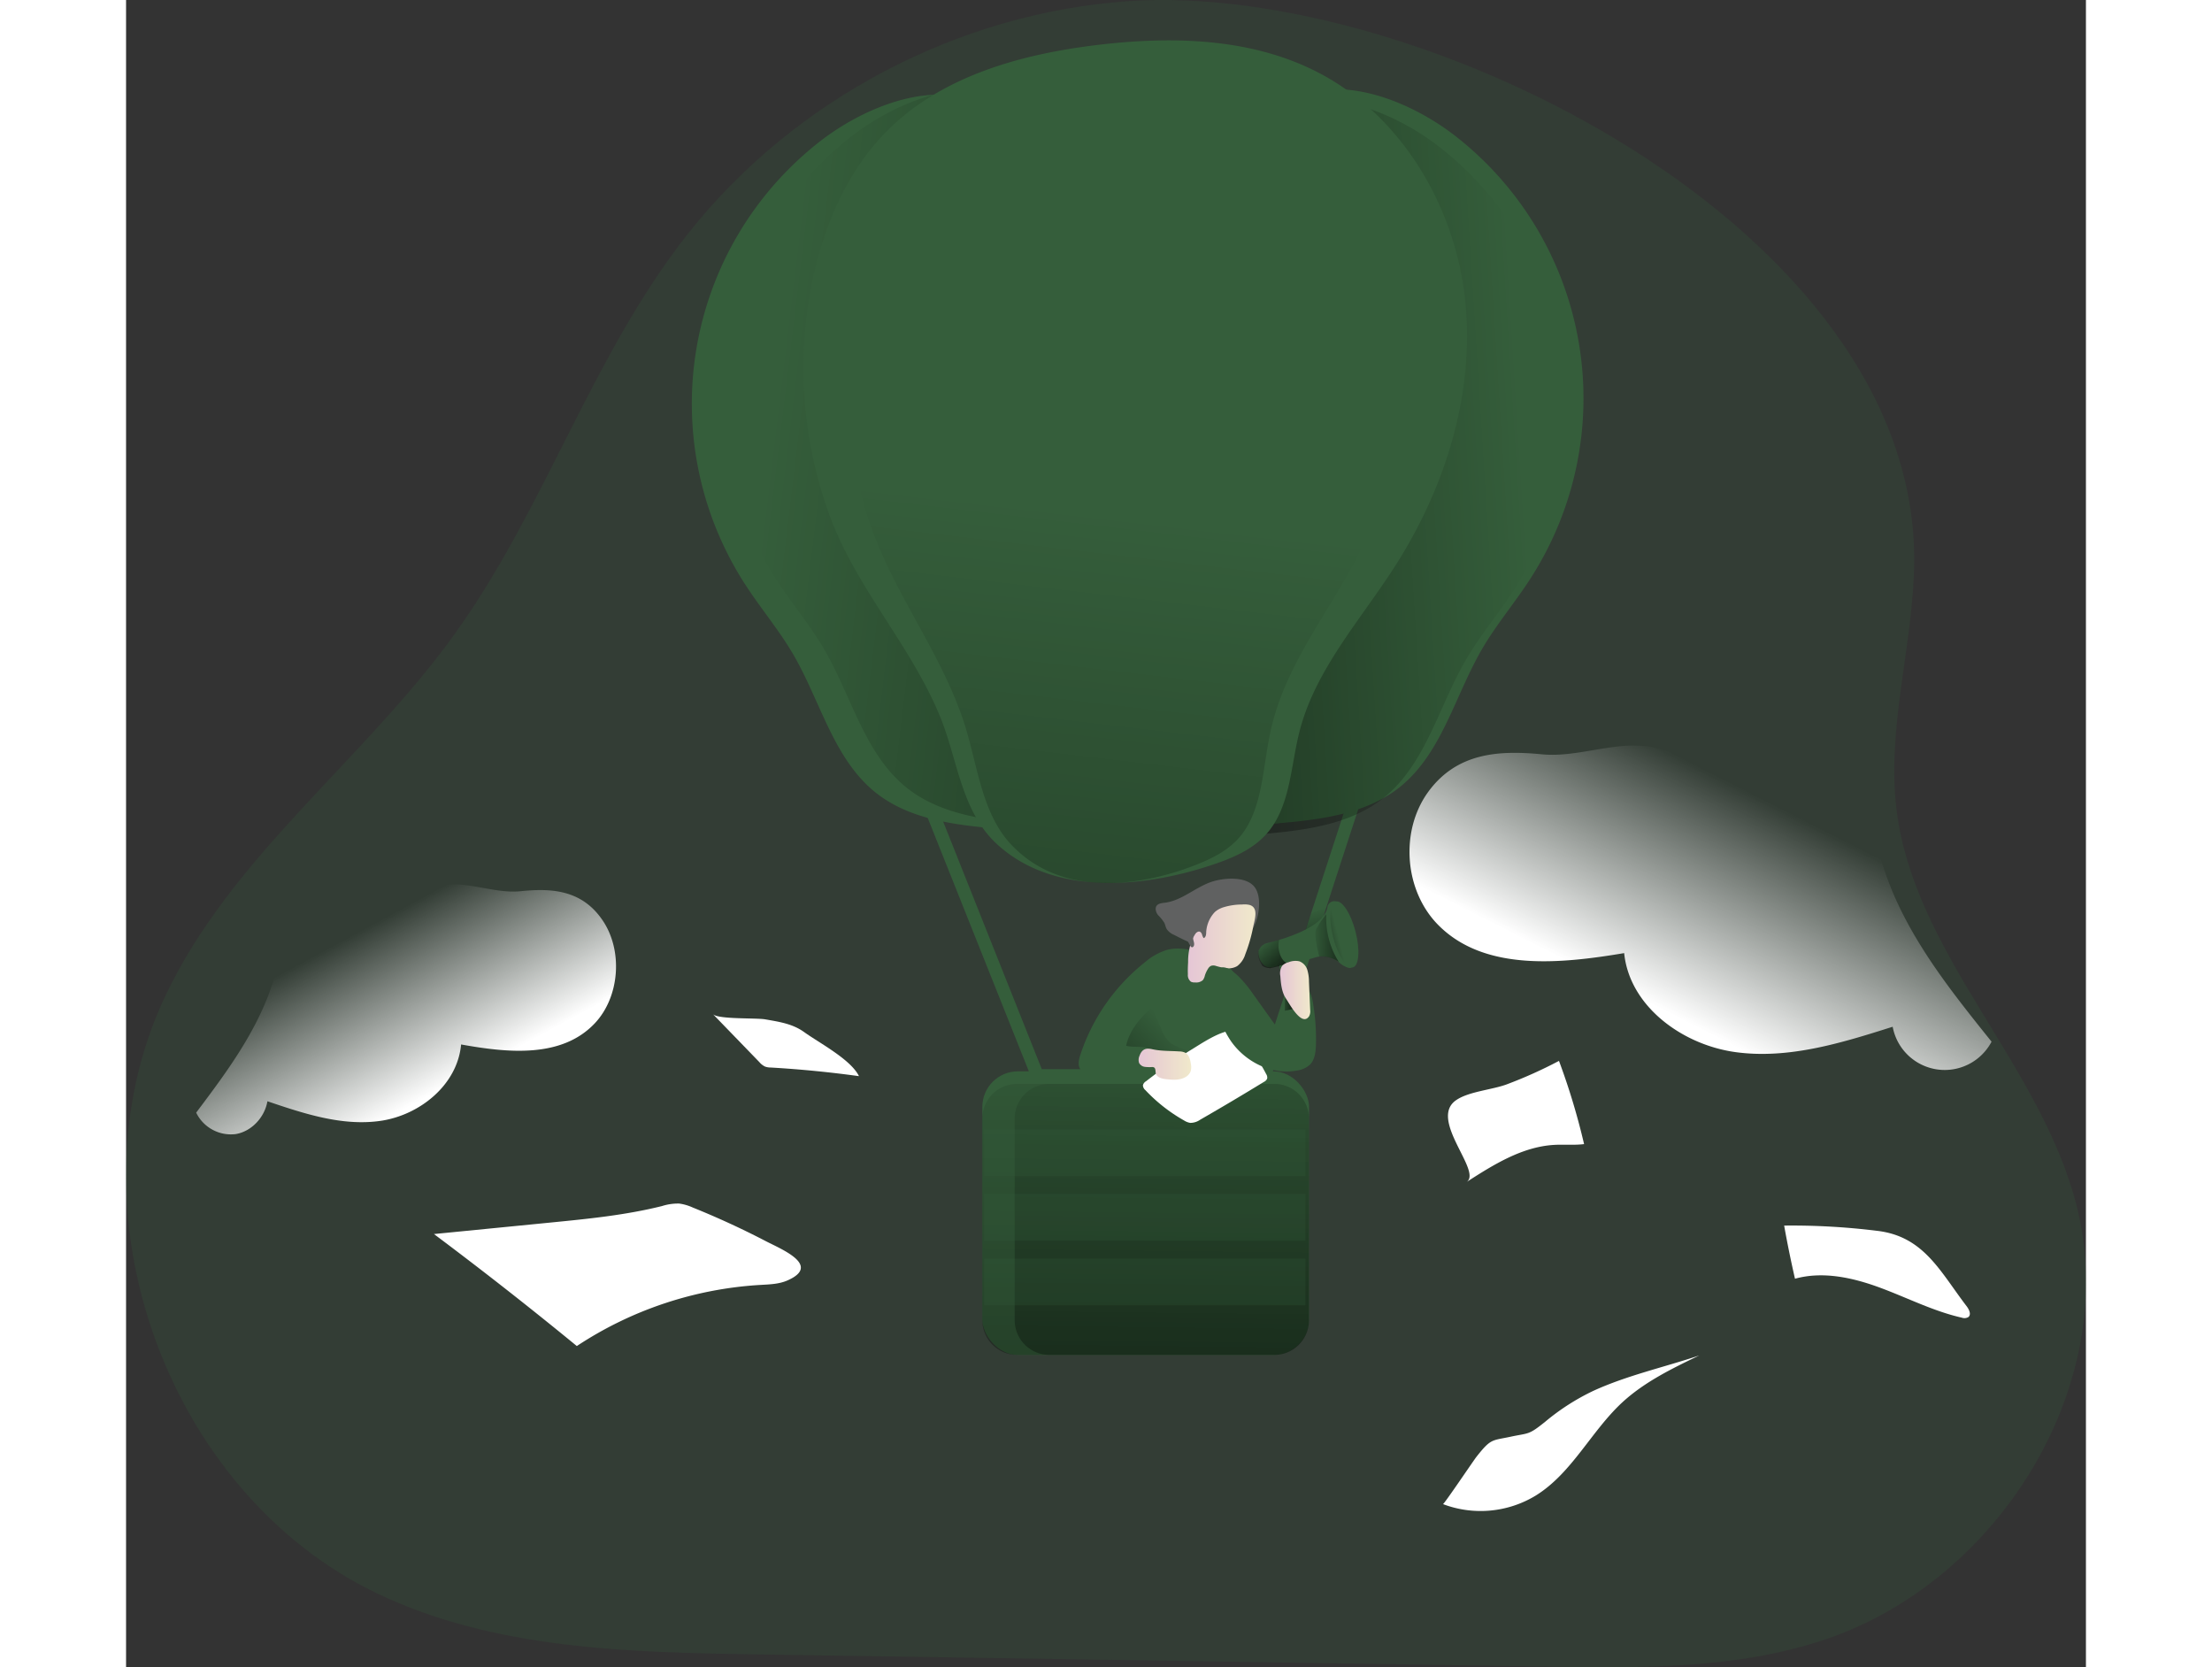 <svg id="Layer_1" data-name="Layer 1" xmlns="http://www.w3.org/2000/svg" xmlns:xlink="http://www.w3.org/1999/xlink" viewBox="0 0 681.59 579.8" width="406" height="306" class="illustration styles_illustrationTablet__1DWOa"><rect x="0" y="0" width="681.59" height="579.8" fill="#333333" stroke="none"/><defs><linearGradient id="linear-gradient" x1="410.24" y1="317.15" x2="418.14" y2="349.6" gradientUnits="userSpaceOnUse"><stop offset="0" stop-color="#010101" stop-opacity="0"></stop><stop offset="0.95" stop-color="#010101"></stop></linearGradient><linearGradient id="linear-gradient-2" x1="370.23" y1="369.69" x2="319.67" y2="419" xlink:href="#linear-gradient"></linearGradient><linearGradient id="linear-gradient-3" x1="227.15" y1="158.23" x2="648.28" y2="209" xlink:href="#linear-gradient"></linearGradient><linearGradient id="linear-gradient-4" x1="489.5" y1="166.32" x2="185.71" y2="185.46" xlink:href="#linear-gradient"></linearGradient><linearGradient id="linear-gradient-5" x1="355.93" y1="100.08" x2="271.25" y2="819.84" gradientUnits="userSpaceOnUse"><stop offset="0.12" stop-color="#010101" stop-opacity="0"></stop><stop offset="0.95" stop-color="#010101"></stop></linearGradient><linearGradient id="linear-gradient-6" x1="358.85" y1="351.86" x2="353.86" y2="797.57" xlink:href="#linear-gradient"></linearGradient><linearGradient id="linear-gradient-7" x1="364.48" y1="351.97" x2="359.49" y2="797.09" xlink:href="#linear-gradient"></linearGradient><linearGradient id="linear-gradient-8" x1="372.61" y1="337.17" x2="396.13" y2="337.17" gradientUnits="userSpaceOnUse"><stop offset="0" stop-color="#e5c6d6"></stop><stop offset="0.42" stop-color="#ead4d0"></stop><stop offset="1" stop-color="#f0e9cb"></stop></linearGradient><linearGradient id="linear-gradient-9" x1="355.51" y1="379.16" x2="373.79" y2="379.16" xlink:href="#linear-gradient-8"></linearGradient><linearGradient id="linear-gradient-10" x1="2204.71" y1="333.28" x2="2187.32" y2="338.56" gradientTransform="translate(-1242.18 -441.99) rotate(14.48) scale(0.82 1)" xlink:href="#linear-gradient"></linearGradient><linearGradient id="linear-gradient-11" x1="2196.27" y1="335.13" x2="2206.32" y2="333.38" gradientTransform="matrix(0.8, 0.21, -0.25, 0.97, -1242.15, -441.87)" xlink:href="#linear-gradient"></linearGradient><linearGradient id="linear-gradient-12" x1="2200.79" y1="334.41" x2="2193.73" y2="336.55" gradientTransform="translate(-1383.19) scale(0.82 1)" xlink:href="#linear-gradient"></linearGradient><linearGradient id="linear-gradient-13" x1="2169.81" y1="338.66" x2="2181.81" y2="354.89" gradientTransform="translate(-1383.19) scale(0.82 1)" xlink:href="#linear-gradient"></linearGradient><linearGradient id="linear-gradient-14" x1="2193.48" y1="335.16" x2="2218.93" y2="335.93" gradientTransform="translate(-1383.19) scale(0.82 1)" xlink:href="#linear-gradient"></linearGradient><linearGradient id="linear-gradient-15" x1="401.1" y1="343.11" x2="408.9" y2="343.11" xlink:href="#linear-gradient"></linearGradient><linearGradient id="linear-gradient-16" x1="404.73" y1="353.35" x2="415.17" y2="353.35" xlink:href="#linear-gradient-8"></linearGradient><linearGradient id="linear-gradient-17" x1="574.32" y1="287.79" x2="535.62" y2="363.95" gradientUnits="userSpaceOnUse"><stop offset="0" stop-color="#fff" stop-opacity="0"></stop><stop offset="0.95" stop-color="#fff"></stop></linearGradient><linearGradient id="linear-gradient-18" x1="-728.23" y1="331.64" x2="-758.06" y2="390.36" gradientTransform="matrix(-0.94, 0, 0, 1, -597.51, 0)" xlink:href="#linear-gradient-17"></linearGradient></defs><title>marketing 3</title><path d="M352.15,9.45c-59.39,4.06-116.52,34.2-153.41,80.92C165.4,132.61,149,186,117.58,229.63,86,273.52,39.71,307,16.74,356c-34.51,73.56.43,171.81,73.64,207.06,40.64,19.57,87.39,20.65,132.5,21.35L498,588.66c32.45.5,65.65.89,96.41-9.49,60.72-20.49,103.24-89.42,87.14-151.45-12.71-49-56.34-87-62.47-137.19-3.46-28.36,5.71-56.72,6.14-85.29C626.93,88.58,453.17,2.54,352.15,9.45Z" transform="translate(-3.36 -9.06)" fill="#355E3B" opacity="0.24" style="isolation: isolate;"></path><path d="M401,385.31H318.79l-37.94-95.07,152.38-3.91Zm-79.18-4.43h76l29.32-90-139.74,3.59Z" transform="translate(-3.36 -9.06)" fill="#355E3B"></path><polygon points="417.69 314.79 411.92 317.86 406.51 334.82 411.61 331.38 417.69 314.79" fill="url(#linear-gradient)"></polygon><path d="M376.87,340.18c-3.73-1-7.72-1.77-11.45-.8a21.36,21.36,0,0,0-7.71,4.31,68.32,68.32,0,0,0-22.53,32.37c-.54,1.69-.95,3.73.25,5.09.9,1,2.4,1.29,3.77,1.48q16.51,2.37,33.12,4a10.75,10.75,0,0,0,4-.12,8.45,8.45,0,0,0,3.4-2.25c5.31-5.23,7.6-12.56,9.7-19.6a29.57,29.57,0,0,0,1.73-9.12C391,346.88,384.9,342.39,376.87,340.18Z" transform="translate(-3.36 -9.06)" fill="#355E3B"></path><path d="M360.24,359.4l3,7.16a13.07,13.07,0,0,0,2.73,4.64c1.79,1.72,4.36,2.28,6.63,3.3a16.89,16.89,0,0,1,7.19,6.12,73.75,73.75,0,0,1-13-.53,13.23,13.23,0,0,1-3.89-1c-2.41-1.13-1.73-4.08-4.05-5.39-1.66-.94-5.94-.3-7.67-1C352.14,367.64,356.29,362.59,360.24,359.4Z" transform="translate(-3.36 -9.06)" fill="url(#linear-gradient-2)"></path><path d="M244.24,58.57a115.69,115.69,0,0,0-25.47,153.89c5.34,8.23,11.72,15.77,16.65,24.24,9.47,16.28,14,36.37,28.71,48.06,11.48,9.1,26.88,11.14,41.48,12.42a17.12,17.12,0,0,0,7.17-.38c5.15-1.77,7.46-7.76,8.19-13.15,2-14.86-2.86-29.65-6.75-44.13A345.32,345.32,0,0,1,307.42,92c2.55-14.83,10.49-41.2-8.63-48C280.55,37.54,258.34,47.47,244.24,58.57Z" transform="translate(-3.36 -9.06)" fill="#355E3B"></path><path d="M255.06,56.91A115.69,115.69,0,0,0,229.59,210.8c5.34,8.22,11.72,15.76,16.65,24.24,9.47,16.27,14,36.36,28.71,48.06,11.48,9.1,26.88,11.14,41.48,12.42a17.29,17.29,0,0,0,7.17-.39c5.15-1.77,7.45-7.75,8.19-13.15,2-14.85-2.86-29.65-6.75-44.13a345.32,345.32,0,0,1-6.8-147.57c2.55-14.82,10.49-41.19-8.63-47.95C291.37,35.88,269.16,45.8,255.06,56.91Z" transform="translate(-3.36 -9.06)" fill="url(#linear-gradient-3)"></path><path d="M466.09,56.7a115.69,115.69,0,0,1,25.47,153.89c-5.34,8.23-11.72,15.76-16.65,24.24-9.47,16.27-14,36.37-28.71,48.06-11.48,9.1-26.89,11.14-41.48,12.42a17.51,17.51,0,0,1-7.18-.38c-5.14-1.78-7.45-7.76-8.18-13.15-2-14.86,2.86-29.66,6.75-44.14A345.31,345.31,0,0,0,402.9,90.07c-2.55-14.82-10.48-41.19,8.64-47.95C429.77,35.67,452,45.6,466.09,56.7Z" transform="translate(-3.36 -9.06)" fill="#355E3B"></path><path d="M460.47,60.45a115.69,115.69,0,0,1,25.47,153.89c-5.34,8.22-11.72,15.76-16.65,24.24-9.47,16.27-14,36.36-28.71,48.06-11.48,9.1-26.88,11.14-41.48,12.42a17.29,17.29,0,0,1-7.17-.39c-5.15-1.77-7.45-7.75-8.19-13.15-2-14.85,2.86-29.65,6.75-44.13a345.32,345.32,0,0,0,6.8-147.57c-2.55-14.83-10.49-41.2,8.63-48C424.16,39.42,446.37,49.34,460.47,60.45Z" transform="translate(-3.36 -9.06)" fill="url(#linear-gradient-4)"></path><path d="M242.91,102.81c4.3-17.91,12.22-35.35,25.25-48.37,18.92-18.92,46.38-26.54,72.95-29.74,25.68-3.09,52.82-2.51,75.93,9.11,29.33,14.74,48.28,46.28,51.94,78.9s-6.68,65.81-24.42,93.42c-12,18.7-27.68,35.89-33.14,57.44-3.14,12.36-3.13,26.48-11.77,35.85-4.95,5.38-12,8.24-18.94,10.54-23.35,7.75-54.43,10.9-74.3-7.18-12.65-11.5-13.74-29.28-19.89-44.35-10.21-25-29.3-44.85-38.6-70.42A149.39,149.39,0,0,1,242.91,102.81Z" transform="translate(-3.36 -9.06)" fill="#355E3B"></path><path d="M256.71,102.81c3.68-17.91,10.48-35.35,21.66-48.37C294.62,35.52,318.19,27.9,341,24.7c22.05-3.09,45.34-2.51,65.18,9.11,25.17,14.74,41.43,46.28,44.58,78.9s-5.74,65.81-21,93.42C419.47,224.83,406,242,401.34,263.57c-2.69,12.36-2.69,26.48-10.1,35.85C387,304.8,380.93,307.66,375,310c-20,7.75-46.71,10.9-63.78-7.18-10.85-11.5-11.79-29.28-17.07-44.35C285.38,233.45,269,213.58,261,188A172.66,172.66,0,0,1,256.71,102.81Z" transform="translate(-3.36 -9.06)" fill="url(#linear-gradient-5)"></path><rect x="297.79" y="372.58" width="113.61" height="98.63" rx="12.35" fill="#355E3B"></rect><path d="M414.74,398v70.15a12.08,12.08,0,0,1-12.06,12.1H313.24a12.08,12.08,0,0,1-12.1-12.1V398A12.08,12.08,0,0,1,313.24,386h89.44A12.07,12.07,0,0,1,414.74,398Z" transform="translate(-3.36 -9.06)" fill="url(#linear-gradient-6)"></path><path d="M414.74,398v70.15a12.08,12.08,0,0,1-12.06,12.1H324.46a12.08,12.08,0,0,1-12.06-12.1V398A12.07,12.07,0,0,1,324.46,386h78.22A12.07,12.07,0,0,1,414.74,398Z" transform="translate(-3.36 -9.06)" fill="url(#linear-gradient-7)"></path><path d="M389.08,367.32a68,68,0,0,1,10.78,15.27,2.17,2.17,0,0,1,.35,1.55,2.2,2.2,0,0,1-1.13,1.16q-11,6.74-22.14,13.14a6,6,0,0,1-3.5,1.12,5.69,5.69,0,0,1-2.12-.83,56.69,56.69,0,0,1-13.49-10.58,2.25,2.25,0,0,1-.83-1.69,2.31,2.31,0,0,1,1.1-1.39,181.11,181.11,0,0,1,15-10.52C377.38,372,383.87,367.32,389.08,367.32Z" transform="translate(-3.36 -9.06)" fill="#fff"></path><path d="M380.65,315.8c-5.56,1.95-10.19,6.46-16,7.19-1.06.14-2.29.22-2.91,1.09s-.22,2.28.49,3.19a15.85,15.85,0,0,1,2.19,2.68c.35.71.45,1.53.85,2.22a5.85,5.85,0,0,0,2.53,2c4.91,2.52,10.13,5.11,15.64,4.77a15.13,15.13,0,0,0,12-7.42c1.94-3.42,3-10.39.46-13.88C392.91,313.56,384.71,314.38,380.65,315.8Z" transform="translate(-3.36 -9.06)" fill="#606161"></path><path d="M392.6,340.91a8.06,8.06,0,0,1-2.85,4.15,6,6,0,0,1-3.64.72,22.35,22.35,0,0,1-3.68-.79,2.71,2.71,0,0,0-1.71-.06,2.42,2.42,0,0,0-1.06,1,9.79,9.79,0,0,0-1.11,2.36,4.18,4.18,0,0,1-.73,1.65,3.5,3.5,0,0,1-2.63.78,3.07,3.07,0,0,1-1.48-.24,2.86,2.86,0,0,1-1.08-2.57c-.06-1.42,0-2.85.08-4.27a21.47,21.47,0,0,1,1.27-7.53,19.68,19.68,0,0,1,2.12-3.56c2.26-3.19,4.85-6.42,8.5-7.84a22,22,0,0,1,6.87-1.09,8.08,8.08,0,0,1,2.55.13c3.37.92,1.8,5.17,1.33,7.61A55.25,55.25,0,0,1,392.6,340.91Z" transform="translate(-3.36 -9.06)" fill="url(#linear-gradient-8)"></path><path d="M379,333.25c0,.8-.13,1.84-.9,2.05a4.26,4.26,0,0,1-.57-1.35c-.18-.45-.53-.92-1-.94a1.44,1.44,0,0,0-.74.26,2.65,2.65,0,0,0-1.32,1.59c-.2,1,.55,2,.28,3-.1.36-.44.72-.8.61a1,1,0,0,1-.47-.47,28.72,28.72,0,0,1-1.87-3.82,5.19,5.19,0,0,1-.43-1.49,4.22,4.22,0,0,1,.29-1.75,10.43,10.43,0,0,1,3.41-4.48,30.1,30.1,0,0,1,4.85-3c1.1-.6,3.55-2,4.81-1s-.76,2.21-1.43,2.75A11.09,11.09,0,0,0,379,333.25Z" transform="translate(-3.36 -9.06)" fill="#606161"></path><path d="M394.53,353.66l10,14a3.33,3.33,0,0,0,2.15-2.83,12.46,12.46,0,0,0-.3-3.74,29.7,29.7,0,0,1-.36-5.65,6,6,0,0,1,1.12-3.87c1.63-1.9,4.93-1.33,6.63.51s2.2,4.45,2.55,6.93a74,74,0,0,1,.83,13.87c-.11,2.28-.44,4.73-2,6.37a8.27,8.27,0,0,1-4.4,2.07c-8.7,1.75-17.94-2.82-23.06-10.07a32.36,32.36,0,0,1-5.53-21.36C383.24,339.81,391.71,349.71,394.53,353.66Z" transform="translate(-3.36 -9.06)" fill="#355E3B"></path><path d="M342.07,371.4c-.56,1.88-1,4.08.17,5.67s3.31,1.84,5.23,2l5.43.42c3.25.25,7,.3,9.15-2.16a10.63,10.63,0,0,0,1.69-3.34,3.51,3.51,0,0,0,.27-2.45c-.3-.72-1-1.15-1.58-1.68-2.24-2.14-1.79-5.92-.24-8.6s3.95-4.79,5.47-7.48a13.63,13.63,0,0,0,1.76-6,3.42,3.42,0,0,0-.22-1.65,3.29,3.29,0,0,0-1.56-1.38C353.86,337.77,344.68,362.64,342.07,371.4Z" transform="translate(-3.36 -9.06)" fill="none"></path><path d="M369.61,374.71a5,5,0,0,1,2,.4c1.38.69,1.84,2.4,2.06,3.93a5.57,5.57,0,0,1-.07,2.57,4,4,0,0,1-2,2.13c-2,1.06-4.38.87-6.61.61-1.43-.16-3.16-.6-3.51-2-.18-.75,0-1.79-.7-2.11a1.4,1.4,0,0,0-.61-.1,13.15,13.15,0,0,1-2.51-.06,2.68,2.68,0,0,1-2-1.37,3.41,3.41,0,0,1,.17-2.52c.87-2.38,2.3-2.73,4.5-2.23C363.31,374.63,366.59,374.5,369.61,374.71Z" transform="translate(-3.36 -9.06)" fill="url(#linear-gradient-9)"></path><path d="M397.58,339a3.86,3.86,0,0,1,2.48-1.91c4.9-1.17,20.24-5.41,21.13-12.72a2.45,2.45,0,0,1,2.69-1.89c2.4,0,6.22,22.6,5.58,23.09s-2.83-.56-4-1.61a8.81,8.81,0,0,0-8.62-1.9c-1.94.6-5.47,1.42-8.77,2.13-2.37.51-4.62,1-6.07,1.26a3.42,3.42,0,0,1-3.3-1.15,5.82,5.82,0,0,1-1.44-4.76S397.41,339.33,397.58,339Z" transform="translate(-3.36 -9.06)" fill="#355E3B"></path><ellipse cx="427.03" cy="334.04" rx="4.02" ry="11.84" transform="translate(-73.31 108.32) rotate(-14.48)" fill="#355E3B"></ellipse><ellipse cx="427.03" cy="334.04" rx="4.02" ry="11.84" transform="translate(-73.31 108.32) rotate(-14.48)" fill="url(#linear-gradient-10)"></ellipse><ellipse cx="426.59" cy="334.18" rx="1.21" ry="3.56" transform="matrix(0.97, -0.25, 0.25, 0.97, -73.36, 108.21)" fill="url(#linear-gradient-11)"></ellipse><path d="M425.7,330.73l-3.06.4s1.17,7.37,2.47,8l2.09-1.54Z" transform="translate(-3.36 -9.06)" fill="url(#linear-gradient-12)"></path><path d="M404.51,340.37s.83,3.74,3.6,3.84l-6.85,1.55s-2.45-.14-2.93-1.13-2.92-4.4.52-7.06l5.52-1.69A8.53,8.53,0,0,0,404.51,340.37Z" transform="translate(-3.36 -9.06)" fill="url(#linear-gradient-13)"></path><path d="M420.77,327a28.5,28.5,0,0,0,4.33,16.57,10.07,10.07,0,0,0-6.78-1.83s-2-7.39-1.13-9.45A30.48,30.48,0,0,1,420.77,327Z" transform="translate(-3.36 -9.06)" fill="url(#linear-gradient-14)"></path><polygon points="401.1 335.86 403.05 346.99 402.97 351.51 408.9 350.21 408.18 345.74 405.68 334.71 401.1 335.86" fill="#355E3B"></polygon><polygon points="401.1 335.86 403.05 346.99 402.97 351.51 408.9 350.21 408.18 345.74 405.68 334.71 401.1 335.86" fill="url(#linear-gradient-15)"></polygon><path d="M406.83,356.46c-1.58-2.29-1.84-5.21-2.05-8a4.88,4.88,0,0,1,.63-3.52,4.56,4.56,0,0,1,2.25-1.25,6.28,6.28,0,0,1,3.77-.31,4.62,4.62,0,0,1,2.72,2.92,14,14,0,0,1,.59,4.07l.18,4.31.24,5.62a3.63,3.63,0,0,1-.35,2.14C412.27,366.37,407.89,358,406.83,356.46Z" transform="translate(-3.36 -9.06)" fill="url(#linear-gradient-16)"></path><path d="M501.69,378a237.37,237.37,0,0,1,8.73,28.94c-3.42.43-6.88.08-10.32.27-11.18.62-21.16,6.87-30.57,12.93,5.66-3.65-13.39-21.8-3.59-28.49,4.32-3,12.57-3.61,17.6-5.49A156.23,156.23,0,0,0,501.69,378Z" transform="translate(-3.36 -9.06)" fill="#fff"></path><path d="M200.45,429a16.72,16.72,0,0,0-4.72-1.38,18.34,18.34,0,0,0-6,.87C177,431.66,164,432.94,151,434.22l-40.57,4q25.28,18.92,49.69,38.95A129.56,129.56,0,0,1,224,455.91c3.18-.18,6.45-.27,9.36-1.55,11.93-5.24-2.1-10.85-7.5-13.66Q213.44,434.24,200.45,429Z" transform="translate(-3.36 -9.06)" fill="#fff"></path><path d="M513.7,492.72c11.76-5.37,24.51-8.16,36.78-12.28-9.45,4.54-19,9.18-26.74,16.29-10.9,10.07-17.54,24.66-30.17,32.46a36.9,36.9,0,0,1-32.22,2.95c.33.12,10.52-15,11.57-16.36,5.18-6.59,5.38-5.66,12.11-7.11,6.22-1.33,6-.46,11.8-5.12A78.61,78.61,0,0,1,513.7,492.72Z" transform="translate(-3.36 -9.06)" fill="#fff"></path><path d="M207.46,361.75l16.12,16.65a6.16,6.16,0,0,0,2,1.58,5.87,5.87,0,0,0,2,.33c10.25.59,20.49,1.6,30.66,3-2.8-5.8-13.87-11.59-19-15.28-4-2.9-8.56-3.6-13.59-4.47C222.54,363,209.26,363.61,207.46,361.75Z" transform="translate(-3.36 -9.06)" fill="#fff"></path><path d="M456.27,284.37c-10,13.67-8.41,34.62,3.63,46.57,16,15.94,42.16,13.32,64.46,9.58,1.87,18.53,20.25,31.89,38.7,34.43s36.93-3.18,54.68-8.82a18.41,18.41,0,0,0,34.39,5.19c-11.54-14.38-23.17-28.9-31.36-45.41s-12.75-35.43-9.28-53.53c1.25-6.54,2.66-15.13-3.23-18.25a12.83,12.83,0,0,0-5.93-1.1,78.07,78.07,0,0,0-43.43,12.69c-3.86,2.53-7.79,5.52-12.39,5.78-3.7.21-7.22-1.38-10.81-2.26-13.22-3.25-26.68,3.44-40,2.14C480.58,269.92,466.18,270.88,456.27,284.37Z" transform="translate(-3.36 -9.06)" fill="url(#linear-gradient-17)"></path><path d="M169,329c7.25,10.54,6.07,26.69-2.61,35.91-11.58,12.29-30.42,10.27-46.51,7.38-1.34,14.29-14.6,24.59-27.91,26.55s-26.64-2.45-39.45-6.8c-1,5.74-5.66,10.55-11.07,11.42A13.43,13.43,0,0,1,27.74,396c8.33-11.08,16.72-22.28,22.63-35s9.19-27.31,6.69-41.27c-.9-5-1.91-11.66,2.33-14.07a8.86,8.86,0,0,1,4.28-.85A53.72,53.72,0,0,1,95,314.63c2.79,1.95,5.62,4.25,8.94,4.45,2.66.16,5.2-1.06,7.8-1.74,9.53-2.51,19.24,2.65,28.88,1.65C151.5,317.86,161.88,318.6,169,329Z" transform="translate(-3.36 -9.06)" fill="url(#linear-gradient-18)"></path><path d="M612.32,437.1A240.3,240.3,0,0,0,580,435.28q1.66,9.29,3.77,18.48c9.72-2.7,20.14-.38,29.6,3.12s18.54,8.18,28.38,10.41a2.72,2.72,0,0,0,2.31-.19c1.09-.88.28-2.62-.57-3.74C634.18,451.19,628.59,439,612.32,437.1Z" transform="translate(-3.36 -9.06)" fill="#fff"></path><rect x="298.42" y="392.76" width="111.73" height="16.23" fill="#355E3B" opacity="0.24" style="isolation: isolate;"></rect><rect x="298.42" y="415.24" width="111.73" height="16.23" fill="#355E3B" opacity="0.24" style="isolation: isolate;"></rect><rect x="298.42" y="437.71" width="111.73" height="16.23" fill="#355E3B" opacity="0.24" style="isolation: isolate;"></rect></svg>